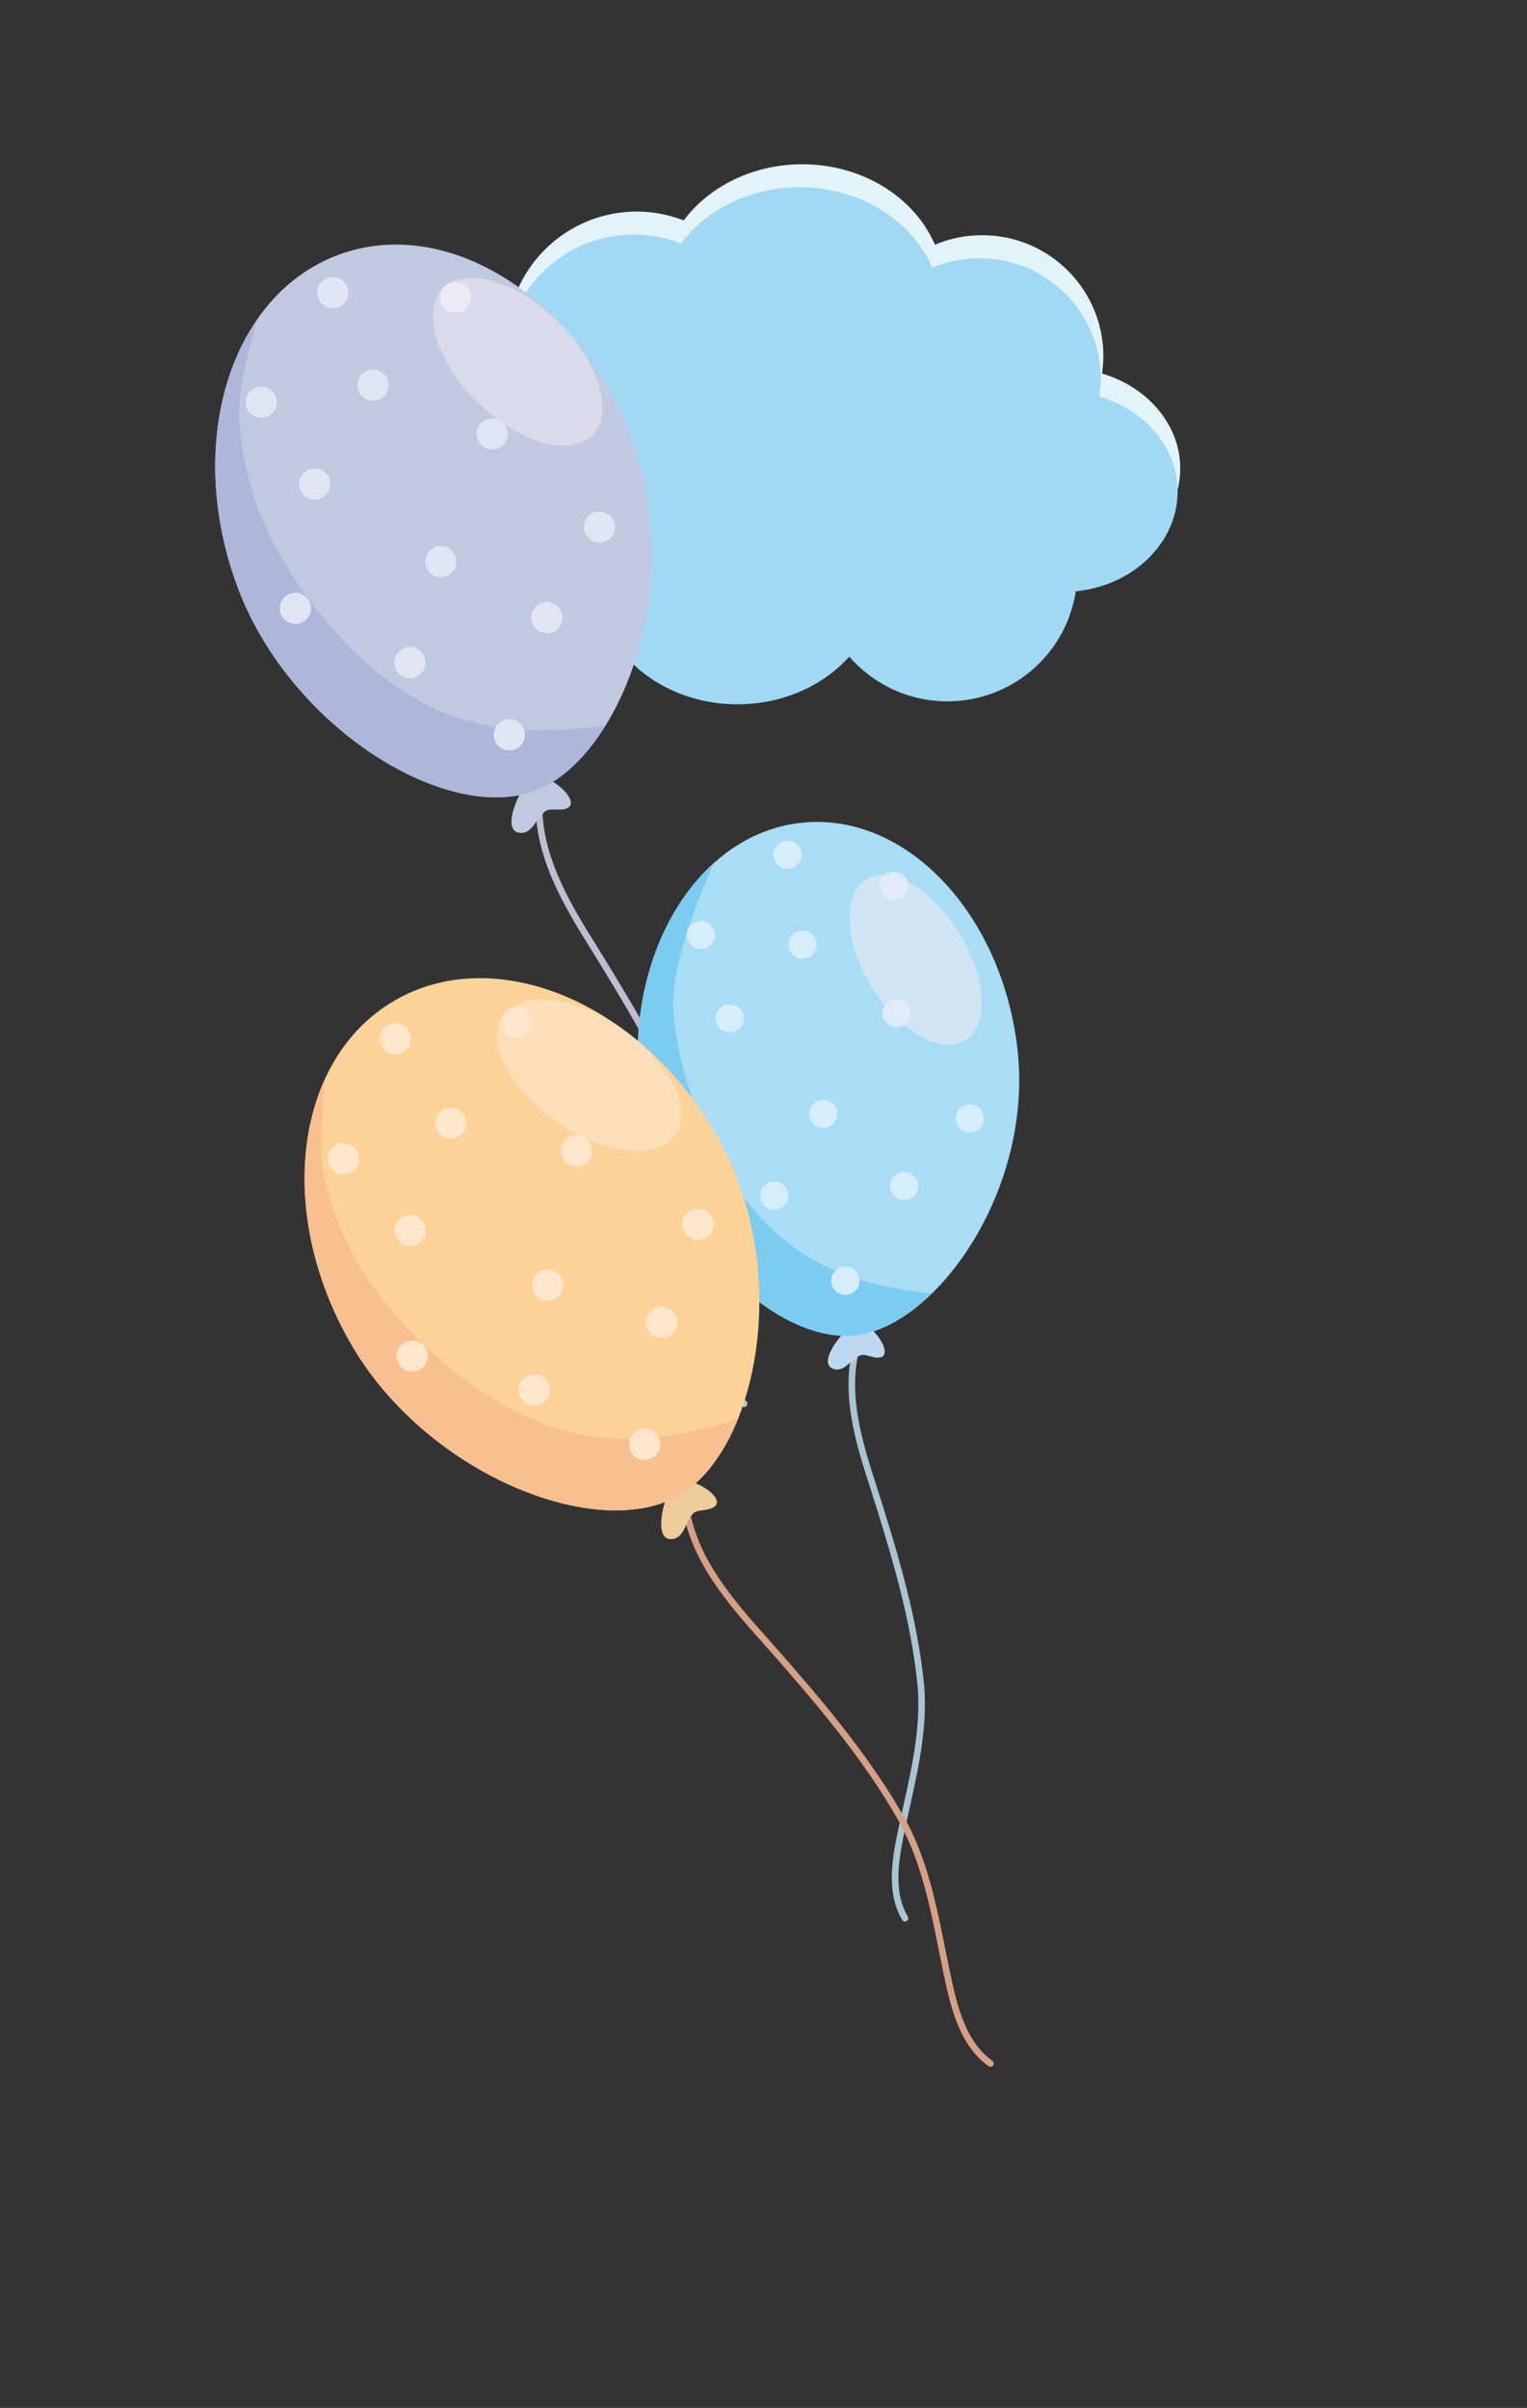 <svg width="465" height="733" fill="none" xmlns="http://www.w3.org/2000/svg"><rect width="100%" height="100%" fill="#333333" stroke="none"/><g clip-path="url(#clip0)"><path d="M359.4 142.6c0-13.4-10-24.8-23.8-28.9.2-1.7.4-3.5.4-5.2 0-20.4-16.5-36.9-36.9-36.9-5.1 0-10 1-14.4 2.9-6.1-14.3-21.9-24.5-40.4-24.5-15.1 0-28.4 6.8-36.1 17.1-4.4-1.7-9.2-2.7-14.3-2.7-19.8 0-36.3 14.6-39.1 33.6-1.6-.2-3.3-.3-4.9-.3-19.4 0-35.1 13.7-35.1 30.6 0 12.5 8.6 23.1 20.8 27.9-.1.7-.1 1.5-.1 2.2 0 18.1 14.7 32.8 32.8 32.8 6.7 0 12.9-2 18.1-5.4 6.9 12.8 21.8 21.6 39 21.6 13.8 0 26.1-5.7 34-14.5 7.3 8.3 17.9 13.6 29.9 13.6 19.8 0 36.2-14.5 39.1-33.5 17.4-1.8 31-14.7 31-30.4z" fill="#E3F3FA"/><path d="M358.6 149.6c0-13.4-10-24.8-23.8-28.9.2-1.7.4-3.5.4-5.2 0-20.4-16.5-36.9-36.9-36.9-5.1 0-10 1-14.4 2.9C277.8 67.2 262 57 243.5 57c-15.1 0-28.4 6.8-36.1 17.1-4.4-1.7-9.2-2.7-14.3-2.7-19.8 0-36.3 14.6-39.1 33.6-1.6-.2-3.3-.3-4.9-.3-19.4 0-35.1 13.7-35.1 30.6 0 12.5 8.6 23.1 20.8 27.9 0 .7-.1 1.5-.1 2.2 0 18.1 14.7 32.8 32.8 32.8 6.7 0 12.9-2 18.1-5.4 6.9 12.8 21.8 21.6 39 21.6 13.8 0 26.1-5.7 34-14.5 7.3 8.3 17.9 13.6 29.9 13.6 19.8 0 36.2-14.5 39.1-33.5 17.4-1.7 31-14.7 31-30.4z" fill="#A1D8F4"/><path d="M164.212 243.625c-.783 16.509 8.334 31.644 16.967 45.396 11.797 19.145 23.971 39.338 31.593 60.79 5.246 15.015 4.909 31.753 5.469 47.786.375 10.301.888 22.051 8.374 29.715" stroke="#C4BBD2" stroke-width="2" stroke-miterlimit="10" stroke-linecap="round" stroke-linejoin="round"/><path d="M161.193 237.578c-3.491 3.563-8.224 14.782-3.363 15.877 3.501.771 4.993-2.952 6.636-4.916 2.117-2.544 2.43-2.067 5.872-2.09 9.428-.077-2.577-11.539-7.728-9.898-.424.124-.937.489-1.417 1.027z" fill="#C1C9E2"/><path d="M192.471 134.006c16.255 43.518-2.824 94.5-27.7 105.937-26.73 12.279-76.123-17.575-92.386-61.136-16.256-43.519-2.554-88.838 30.603-101.21 33.158-12.372 73.227 12.89 89.483 56.409z" fill="#C1C9E2"/><path d="M113.777 203.73c-15.526-12.81-31.97-35.953-37.362-55.545-7.63-27.665-.844-36.543 1.52-50.355-13.755 20.339-16.726 51.119-5.543 81.02 16.256 43.518 65.649 73.372 92.379 61.093 7.292-3.341 14.07-10.117 19.624-19.12-30.902 4.392-50.786-.668-70.618-17.093z" fill="#AEB7D9"/><path d="M159.558 222.016c.912 2.465-.318 5.201-2.786 6.113-2.469.912-5.206-.316-6.118-2.781-.912-2.466.318-5.201 2.786-6.113 2.469-.913 5.214.358 6.118 2.781zM105.783 87.442c.912 2.465-.318 5.2-2.786 6.113-2.469.912-5.206-.316-6.118-2.781-.913-2.466.317-5.201 2.786-6.113 2.468-.912 5.206.315 6.118 2.78zm65.22 98.889c.913 2.466-.317 5.201-2.786 6.113-2.468.912-5.206-.315-6.118-2.781-.912-2.466.318-5.201 2.786-6.113 2.469-.912 5.206.315 6.118 2.781zm-41.727 13.674c.912 2.466-.318 5.201-2.787 6.113-2.468.913-5.206-.315-6.118-2.781-.912-2.465.318-5.201 2.787-6.113 2.468-.912 5.214.359 6.118 2.781zm-34.882-16.494c.912 2.466-.318 5.201-2.787 6.113-2.468.912-5.206-.315-6.118-2.781-.912-2.466.318-5.201 2.786-6.113 2.46-.955 5.206.315 6.119 2.781zm92.585-24.733c.913 2.466-.317 5.201-2.786 6.113-2.468.913-5.206-.315-6.118-2.781-.912-2.465.318-5.201 2.786-6.113 2.426-.904 5.171.367 6.118 2.781zm-48.273 10.527c.913 2.465-.317 5.201-2.786 6.113-2.468.912-5.206-.316-6.118-2.781-.912-2.466.318-5.201 2.786-6.113 2.417-.948 5.163.323 6.118 2.781zm-38.415-23.607c.912 2.465-.317 5.2-2.786 6.113-2.468.912-5.206-.316-6.118-2.782-.912-2.465.318-5.2 2.786-6.113 2.46-.955 5.206.316 6.118 2.782zm54.046-15.28c.912 2.465-.318 5.2-2.787 6.113-2.468.912-5.206-.316-6.118-2.782-.912-2.465.318-5.2 2.787-6.113 2.468-.912 5.206.316 6.118 2.782zm-36.316-14.839c.913 2.466-.317 5.201-2.786 6.113-2.468.912-5.206-.315-6.118-2.781-.912-2.466.318-5.201 2.786-6.113 2.469-.912 5.206.316 6.118 2.781zm-34.015 5.203c.912 2.465-.318 5.201-2.787 6.113-2.468.912-5.206-.316-6.118-2.781-.912-2.466.318-5.201 2.787-6.113 2.46-.956 5.206.315 6.118 2.781zm59.142-31.932c.912 2.466-.318 5.201-2.787 6.113-2.468.912-5.205-.315-6.118-2.78-.912-2.467.318-5.202 2.787-6.114 2.468-.912 5.206.316 6.118 2.781z" fill="#E1E4F3"/><path opacity=".4" d="M169.836 97.724c12.565 12.296 17.288 27.857 10.568 34.711-6.719 6.854-22.366 2.426-34.939-9.912-12.565-12.296-17.287-27.857-10.568-34.71 6.727-6.812 22.374-2.384 34.939 9.911z" fill="#FDF3F8"/><path d="M261.086 409.328c-4.285 14.308.38 29.567 4.931 43.506 6.154 19.36 12.401 39.685 14.385 60.188 1.312 14.327-2.657 28.888-5.673 43.046-1.914 9.078-4.06 19.541.865 27.867" stroke="#AAC4D2" stroke-width="2" stroke-miterlimit="10" stroke-linecap="round" stroke-linejoin="round"/><path d="M259.783 403.359c-3.813 2.328-10.425 11.174-6.429 13.148 2.916 1.462 5.046-1.488 6.89-2.863 2.4-1.749 2.584-1.247 5.578-.56 8.292 1.97.268-10.69-4.592-10.355a3.655 3.655 0 00-1.447.63z" fill="#BDD8F0"/><path d="M309.847 319.449c4.719 41.669-23.186 82.154-47.431 86.722-26.103 4.919-62.866-32.008-67.593-73.721-4.719-41.668 17.226-78.393 48.998-81.966 31.729-3.564 61.307 27.296 66.026 68.965z" fill="#A9DCF5"/><path d="M225.616 363.35c-10.77-14.645-19.874-38.5-20.598-56.827-.482-13.007 7.274-32.171 12.375-43.817-16.496 14.821-25.86 41.128-22.606 69.796 4.719 41.669 41.49 78.639 67.594 73.721 7.131-1.344 14.573-5.786 21.368-12.476-28.025-2.9-44.312-11.677-58.133-30.397z" fill="#7CCCF1"/><path d="M261.718 389.405c.266 2.363-1.44 4.473-3.806 4.74a4.29 4.29 0 01-4.744-3.8 4.277 4.277 0 013.763-4.732 4.294 4.294 0 014.787 3.792zm-17.632-129.672c.267 2.364-1.439 4.473-3.806 4.74a4.289 4.289 0 01-4.743-3.8c-.267-2.364 1.439-4.473 3.805-4.74a4.289 4.289 0 014.744 3.8zm35.476 100.873a4.276 4.276 0 01-3.762 4.732 4.29 4.29 0 01-4.744-3.8c-.266-2.364 1.44-4.474 3.806-4.741 2.331-.215 4.442 1.488 4.7 3.809zm-39.509 2.885c.266 2.364-1.439 4.473-3.806 4.74a4.289 4.289 0 01-4.743-3.8c-.267-2.364 1.439-4.473 3.805-4.74 2.323-.259 4.434 1.444 4.744 3.8zm-26.944-22.103c.267 2.364-1.439 4.473-3.805 4.74a4.289 4.289 0 01-4.744-3.8 4.276 4.276 0 013.762-4.732c2.375-.224 4.521 1.428 4.787 3.792zm86.465-1.406a4.278 4.278 0 01-3.763 4.732 4.289 4.289 0 01-4.743-3.8c-.267-2.364 1.439-4.474 3.805-4.741 2.323-.259 4.434 1.445 4.701 3.809zm-44.602-1.341a4.278 4.278 0 01-3.763 4.732 4.289 4.289 0 01-4.743-3.8 4.277 4.277 0 013.762-4.733c2.366-.267 4.477 1.437 4.744 3.801zm-28.443-29.108c.267 2.364-1.439 4.473-3.805 4.741a4.29 4.29 0 01-4.744-3.801c-.266-2.363 1.439-4.473 3.806-4.74 2.331-.216 4.485 1.479 4.743 3.8zm50.681-1.547a4.276 4.276 0 01-3.762 4.732 4.289 4.289 0 01-4.744-3.8c-.266-2.364 1.439-4.474 3.806-4.741 2.288-.207 4.434 1.445 4.7 3.809zm-28.553-20.906c.267 2.363-1.439 4.473-3.805 4.74a4.289 4.289 0 01-4.744-3.8 4.276 4.276 0 013.762-4.732 4.294 4.294 0 014.787 3.792zm-30.939-2.932c.267 2.363-1.439 4.473-3.805 4.74a4.289 4.289 0 01-4.744-3.8c-.267-2.364 1.439-4.473 3.806-4.741 2.374-.223 4.485 1.48 4.743 3.801zm58.795-15.013c.266 2.364-1.439 4.473-3.806 4.74a4.289 4.289 0 01-4.743-3.8 4.276 4.276 0 013.762-4.732c2.366-.267 4.521 1.428 4.787 3.792z" fill="#D6EDFC"/><path opacity=".6" d="M292.162 284.023c8.325 13.541 9.064 28.154 1.69 32.718-7.383 4.52-20.125-2.779-28.442-16.278-8.324-13.541-9.064-28.154-1.689-32.717 7.425-4.529 20.125 2.779 28.441 16.277z" fill="#EAEAF3"/><path d="M208.726 457.773c2.021 16.428 13.617 29.755 24.493 41.877 14.903 16.862 30.338 34.651 41.514 54.54 7.725 13.922 10.263 30.476 13.526 46.133 2.12 10.062 4.646 21.567 13.346 27.84" stroke="#D5A086" stroke-width="2" stroke-miterlimit="10" stroke-linecap="round" stroke-linejoin="round"/><path d="M204.699 452.318c-2.814 4.062-5.58 15.983-.615 16.21 3.612.168 4.433-3.786 5.682-5.944 1.654-2.86 2.046-2.442 5.425-3.034 9.265-1.656-4.524-10.949-9.288-8.442-.407.211-.826.602-1.204 1.21z" fill="#EECB9B"/><path d="M217.856 344.964c23.444 40.107 13.34 93.599-9.209 109.069-24.252 16.64-78.059-4.335-101.503-44.443-23.444-40.107-17.667-87.107 12.896-104.936 30.554-17.872 74.371.202 97.816 40.31z" fill="#FCD298"/><path d="M152.192 427.075c-17.455-9.988-37.644-29.967-46.302-48.363-12.228-25.948-7.07-35.861-7.075-49.897-10.06 22.37-7.788 53.19 8.372 80.767 23.445 40.107 77.259 61.126 101.504 44.443 6.615-4.555 12.164-12.395 16.096-22.167-29.788 9.592-50.228 7.99-72.595-4.783z" fill="#F8BF90"/><path d="M200.437 437.296a4.73 4.73 0 01-1.73 6.495c-2.258 1.32-5.173.572-6.493-1.682a4.73 4.73 0 011.73-6.495c2.249-1.363 5.173-.573 6.493 1.682zm-75.982-123.46a4.73 4.73 0 01-1.73 6.495 4.737 4.737 0 01-6.5-1.726 4.73 4.73 0 011.729-6.495c2.258-1.319 5.181-.529 6.501 1.726zm81.156 86.32a4.73 4.73 0 01-1.73 6.495 4.739 4.739 0 01-6.501-1.726 4.73 4.73 0 011.73-6.495c2.266-1.276 5.181-.529 6.501 1.726zm-38.762 20.625a4.73 4.73 0 01-1.73 6.495 4.737 4.737 0 01-6.501-1.725 4.73 4.73 0 011.73-6.495 4.737 4.737 0 016.501 1.725zm-37.22-10.376a4.73 4.73 0 01-1.73 6.495 4.74 4.74 0 01-6.501-1.725 4.731 4.731 0 011.73-6.496c2.266-1.276 5.181-.529 6.501 1.726zm87.007-40.088a4.73 4.73 0 01-1.73 6.495 4.739 4.739 0 01-6.501-1.726 4.732 4.732 0 011.73-6.495c2.266-1.276 5.181-.529 6.501 1.726zm-45.776 18.55a4.732 4.732 0 01-1.73 6.495 4.739 4.739 0 01-6.501-1.725 4.731 4.731 0 011.73-6.496c2.265-1.276 5.181-.529 6.501 1.726zm-41.858-16.7a4.73 4.73 0 01-1.73 6.495 4.737 4.737 0 01-6.5-1.726 4.73 4.73 0 011.729-6.495 4.738 4.738 0 016.501 1.726zm50.654-24.253a4.732 4.732 0 01-1.729 6.496 4.738 4.738 0 01-6.501-1.726 4.73 4.73 0 011.729-6.495c2.266-1.276 5.182-.529 6.501 1.725zm-38.285-8.432a4.73 4.73 0 01-1.73 6.495c-2.257 1.32-5.173.573-6.493-1.682a4.73 4.73 0 011.73-6.495c2.249-1.363 5.173-.572 6.493 1.682zm-32.675 10.896a4.73 4.73 0 01-1.73 6.495 4.737 4.737 0 01-6.5-1.726 4.73 4.73 0 011.729-6.495c2.258-1.319 5.181-.529 6.501 1.726zm52.817-41.513a4.73 4.73 0 01-1.73 6.495 4.739 4.739 0 01-6.501-1.726 4.73 4.73 0 011.73-6.495c2.258-1.319 5.181-.529 6.501 1.726z" fill="#FDE6CC"/><path opacity=".6" d="M189.333 313.055c14.462 10.015 21.802 24.502 16.347 32.37-5.446 7.91-21.615 6.174-36.113-3.79-14.462-10.016-21.801-24.503-16.347-32.37 5.489-7.919 21.658-6.182 36.113 3.79z" fill="#FDE6CC"/></g><defs><clipPath id="clip0"><path fill="#fff" transform="rotate(-10.671 367.093 288.103)" d="M0 0h394v671H0z"/></clipPath></defs></svg>